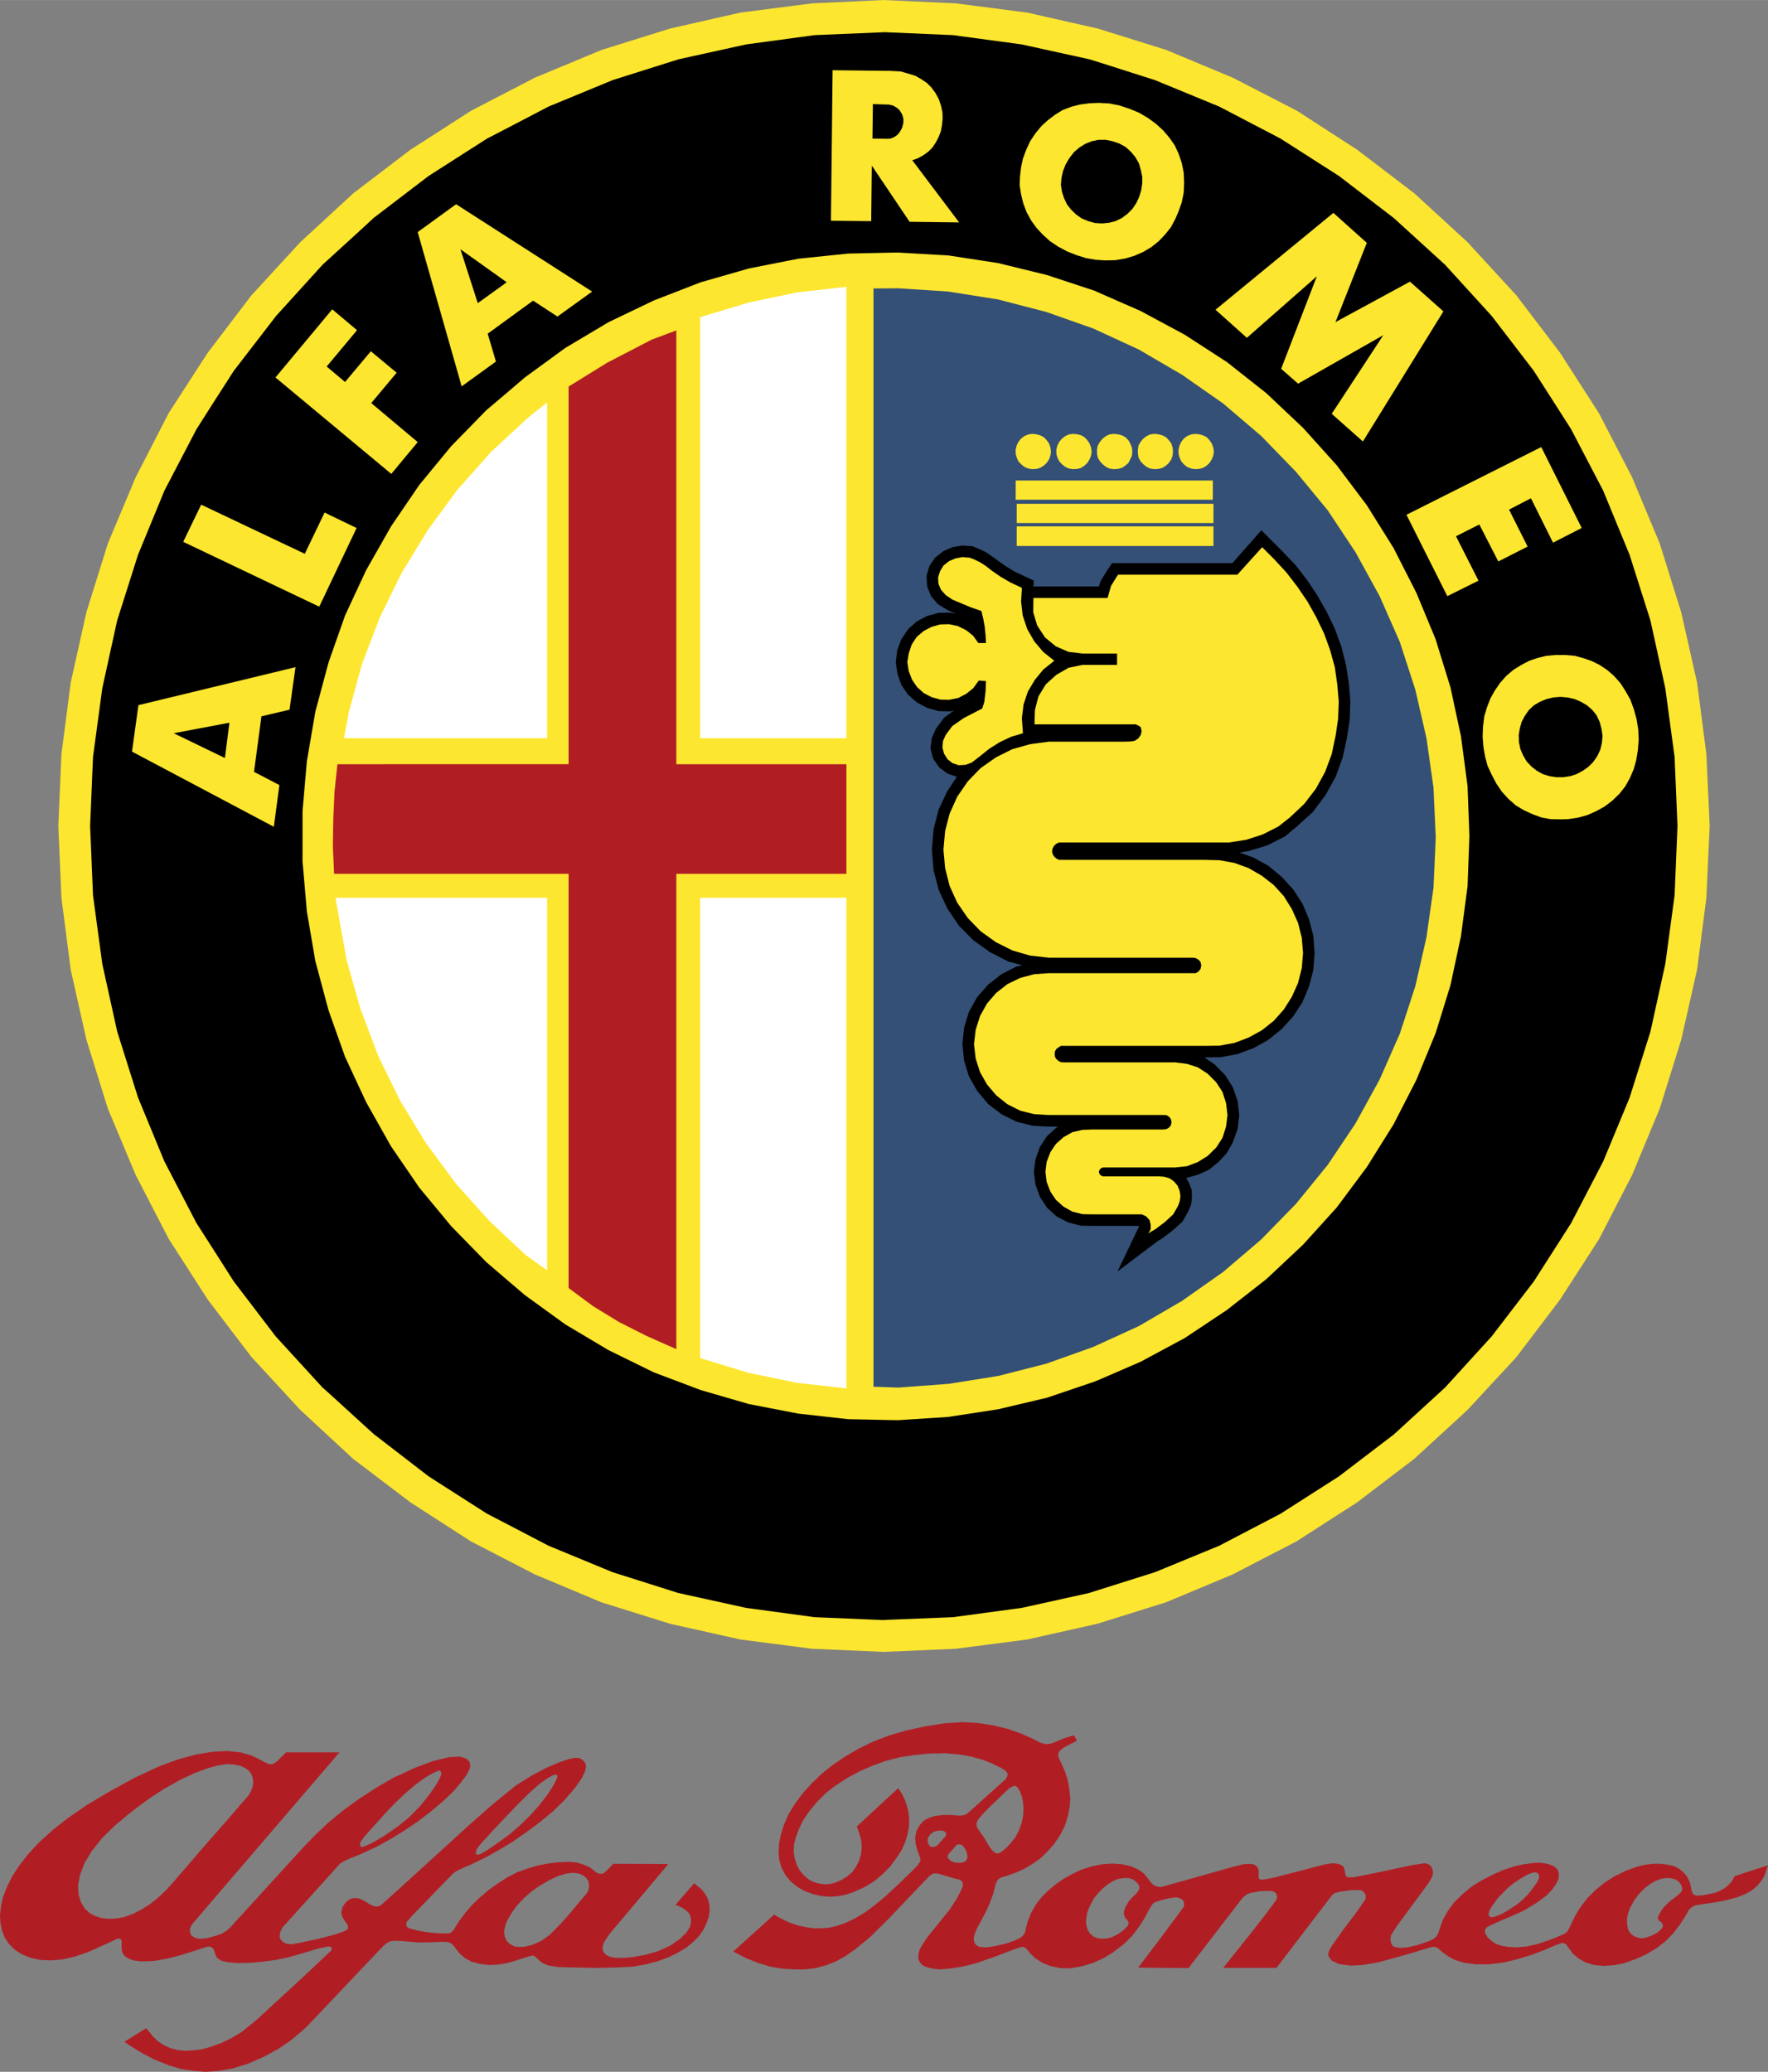 <svg xmlns="http://www.w3.org/2000/svg" width="2134" height="2500" viewBox="0 0 442.567 518.459" id="alfa">
  <rect x="0" y="0" width="442.567" height="518.459" fill="#808080" stroke="none"/>
  <g fill-rule="evenodd" clip-rule="evenodd">
    <path fill="#fde62f" d="M427.969 206.685l-.826-17.93-2.326-17.93-3.979-17.619-5.373-17.207-6.924-16.586-8.268-15.967-9.766-15.191-10.902-14.313-12.247-13.332-13.331-12.245-14.312-10.903-15.088-9.766-16.069-8.267-16.587-6.924-17.207-5.374-17.62-3.979-17.93-2.325L221.284 0l-17.982.827-17.981 2.325-17.568 3.979-17.207 5.374-16.638 6.924-15.967 8.267-15.191 9.766-14.312 10.903L75.157 60.61 62.911 73.942 52.009 88.255l-9.766 15.088-8.267 16.07L27 135.999l-5.374 17.207-3.927 17.619-2.325 17.93-.775 17.93.775 17.982 2.325 17.982 3.927 17.516L27 277.424l6.976 16.638 8.267 15.965 9.766 15.192 10.902 14.313 12.246 13.28 13.228 12.246 14.365 10.903 15.14 9.766 16.018 8.266 16.638 6.976 17.207 5.374 17.568 3.927 17.981 2.325 17.931.775 17.981-.775 17.93-2.325 17.516-3.927 17.207-5.374 16.691-6.976 15.965-8.266 15.192-9.766 14.312-10.903 13.331-12.246 12.247-13.228 10.902-14.365 9.766-15.14 8.268-16.017 6.924-16.638 5.373-17.207 3.979-17.568 2.326-17.982.826-17.982z"></path>
    <path fill="#345076" d="M359.401 209.63l-.568-12.504-1.758-12.401-2.789-12.142-3.876-11.937-5.062-11.471-6.046-11.006-6.925-10.438-7.958-9.662-8.732-8.991-9.507-8.112-10.283-7.182-10.799-6.305-11.419-5.27-11.73-4.134-12.142-3.152-12.402-1.963-12.504-.826-6.252.051v274.838l6.252.207 12.504-.929 12.402-1.964 12.142-3.1 11.73-4.185 11.419-5.22 10.799-6.303 10.283-7.234 9.507-8.113 8.732-8.939 7.958-9.765 6.925-10.334 6.046-11.006 5.062-11.471 3.876-11.884 2.789-12.247 1.758-12.401.568-12.505z"></path>
    <path d="M239.524 194.388l-2.378 3.565-2.169 4.598-1.291 4.961-.414 5.116.414 5.115 1.291 4.961 2.169 4.649 2.894 4.29 3.565 3.617 4.186 2.996 4.548 2.326 3.565.981-1.499.311-3.72 1.912-3.306 2.582-2.74 3.102-2.067 3.667-1.24 3.98-.412 4.185.412 4.134 1.24 3.978 2.067 3.617 2.74 3.255 3.306 2.532 3.72 1.861 4.082 1.033 3.928.207h2.583l-.517.206-2.377 2.17-1.807 2.738-1.086 3.049-.413 3.152.413 3.204 1.086 3.049 1.807 2.738 2.377 2.171 2.893 1.498 3.153.826 2.894.051h11.728v.105l-5.425 11.315 9.973-7.543 1.189-.723 2.531-1.912 2.584-2.325 1.499-2.635.671-1.706.206-1.757-.051-1.757-.569-1.55-.826-1.499 2.945-.826 2.739-1.241 2.376-1.911 2.068-2.221 1.499-2.636 1.239-3.41.413-3.515-.413-3.564-1.239-3.462-1.912-2.997-2.533-2.584-2.634-1.809 4.03-.051 4.236-.776 4.03-1.498 3.721-2.066 3.307-2.687 2.893-3.152 2.325-3.566 1.654-3.978 1.085-4.134.311-4.185-.311-4.341-1.085-4.134-1.654-3.927-2.325-3.565-2.893-3.152-3.307-2.738-3.721-2.067-3.462-1.239 2.326-.415 4.598-1.395 4.392-2.222 3.152-2.635 3.876-3.514 3.152-4.236 2.532-4.547 1.757-4.857 1.085-4.961.671-4.496.156-4.547-.363-4.547-.723-4.599-1.137-4.547-1.653-4.495-2.015-4.185-2.325-4.082-2.636-3.979-2.893-3.72-3.203-3.359-5.323-5.322-7.233 8.215h-30.125l-1.499 2.222-1.395 2.326-.413 1.292h-16.381l.105-1.448-4.651-2.17-2.221-1.343-2.068-1.447-1.499-1.085-1.549-1.085-1.55-.724-1.861-.775-2.531-.154-2.48.413-2.222.982-2.066 1.601-1.449 2.119-.722 2.48.154 2.636.982 2.428 1.653 1.964 2.428 1.498 2.223.982-1.498-.31-2.945.051-2.843.775-2.636 1.396-2.169 1.963-1.654 2.481-1.032 2.738-.363 2.996.414 2.894.981 2.791 1.654 2.428 2.273 1.964 2.637 1.395 2.789.775 2.997.052.879-.258-2.532 1.859-2.067 2.791-.982 2.222-.362 2.635.671 2.583 1.499 2.171 2.066 1.55 2.378.827z"></path>
    <path fill="#fde62f" d="M263.913 165.348l-2.791-2.222-2.222-2.635-1.756-3.049-1.137-3.41-.414-3.462.208-3.462-2.946-1.395-2.48-1.447-2.222-1.55-1.447-1.137-1.291-.826-1.344-.672-1.292-.517-1.859-.155-1.706.31-1.602.672-1.395 1.085-.878 1.395-.517 1.602.104 1.654.62 1.446 1.188 1.344 1.705 1.137 4.547 1.911 2.687.931.465 1.963.361 2.015.207 2.067.104 1.963h-1.912l-1.293-1.808-1.755-1.395-2.067-1.034-2.171-.465-2.273.052-2.171.62-1.963 1.033-1.758 1.499-1.239 1.912-.724 2.17-.362 2.221.362 2.223.828 2.17 1.239 1.809 1.654 1.498 1.963 1.033 2.223.62 2.221.052 2.274-.465 2.066-1.085 1.706-1.396 1.343-1.859 1.809.103-.104 2.635-.31 2.584-.516 1.653-1.396.724-3.203 1.653-2.893 2.015-1.654 2.222-.672 1.498-.156 1.654.415 1.55.878 1.395 1.24.982 1.601.517 1.655-.104 1.549-.568 2.016-1.551 2.376-1.911 2.635-1.653 2.842-1.344 2.947-.878-.259-3.824.413-3.359 1.085-3.255 1.757-2.945 2.118-2.583 2.739-2.171z"></path>
    <path fill="#fde62f" d="M315.946 136.929l-6.201 6.872h-29.866l-.567.879-1.189 1.912-.879 3.049h-18.551l-.051 3.565.982 3.306 1.964 2.998 2.687 2.221 3.204 1.395 3.461.414h8.681v2.841h-8.681l-3.461.724-3.049 1.756-2.635 2.377-1.86 3.049-.879 3.41-.104 3.566h25.319l.724.31.568.413.208.931-.208.981-.62.879-.93.619-.982.156-1.653.052h-18.859l-4.652.619-4.443 1.24-4.134 2.068-3.823 2.686-3.204 3.307-2.636 3.824-1.911 4.237-1.137 4.392-.413 4.651.413 4.598 1.137 4.496 1.911 4.185 2.636 3.824 3.204 3.306 3.823 2.739 4.134 2.067 4.443 1.292 4.652.516h35.962l.827.104.722.413.519.62.154.827-.154.775-.519.723-.722.414h-36.789l-3.619.259-3.513.929-3.203 1.551-2.79 2.17-2.326 2.687-1.756 3.151-1.086 3.462-.414 3.566.414 3.565 1.086 3.41 1.756 3.1 2.326 2.739 2.79 2.222 3.203 1.602 3.513.878 3.619.206h28.779l.724.053.671.413.414.569.155.775-.155.723-.414.568-.671.414-.724.103h-17.877l-2.481.103-2.48.568-2.223 1.241-1.911 1.705-1.394 2.066-.931 2.429-.311 2.48.311 2.532.931 2.428 1.394 2.067 1.911 1.706 2.223 1.24 2.48.621 2.481.051h12.4l1.086.517.826.877.311 1.19v1.137l-.569 1.084.569-.413 1.239-.724 2.325-1.757 2.068-1.911 1.188-2.067.465-1.24.154-1.292-.206-1.343-.516-1.241-.931-1.085-1.033-.723-1.343-.413-1.344-.104h-14.054l-.311-.155-.309-.154-.258-.415-.104-.413.104-.361.258-.414.309-.155.311-.155h18.034l2.996-.309 2.739-1.034 2.48-1.551 2.118-2.067 1.602-2.48.878-2.789.362-2.895-.362-2.996-.878-2.739-1.602-2.48-2.118-2.118-2.48-1.602-2.739-.878-2.996-.361h-27.748l-.776-.052-.568-.259-.568-.517-.362-.568-.052-.673.052-.67.362-.621.568-.414.568-.361H301.479l3.771-.051 3.721-.672 3.564-1.344 3.307-1.808 2.997-2.377 2.532-2.842 2.016-3.204 1.55-3.462.929-3.72.311-3.72-.311-3.823-.929-3.721-1.55-3.462-2.016-3.255-2.532-2.791-2.997-2.325-3.307-1.912-3.564-1.292-3.721-.671-3.771-.104h-36.378l-.671-.31-.569-.516-.361-.62-.155-.672.155-.775.361-.62.569-.516.671-.312h42.577l4.29-.671 4.133-1.343 3.875-1.964 2.893-2.274 3.617-3.41 2.895-3.772 2.325-4.237 1.653-4.444.982-4.65.62-4.237.155-4.289-.362-4.185-.62-4.392-1.189-4.289-1.498-4.133-1.964-4.082-2.17-3.876-2.532-3.72-2.738-3.565-3.049-3.307-3.048-3.049zM254.508 136.619h49.244v-4.909h-49.244v4.909zM254.508 130.884h49.244v-4.806h-49.244v4.806zM254.25 125.045h49.347v-4.806H254.25v4.806zM303.854 112.954l-.154-.982-.362-.982-.568-.827-.723-.775-.931-.465-.981-.258-.983-.103-.981.154-1.033.414-.827.62-.621.827-.413.879-.257.981v1.084l.257.983.413.93.621.723.827.672 1.033.413.981.155.983-.051.981-.259.931-.568.723-.672.568-.93.362-.879.154-1.084zM293.623 112.954l-.102-.982-.311-.982-.619-.827-.724-.775-.93-.465-.982-.258-.981-.103-1.086.154-.878.414-.826.62-.672.827-.517.879-.155.981v1.084l.155.983.517.93.672.723.826.672.878.413 1.086.155.981-.051.982-.259.93-.568.724-.672.619-.93.311-.879.102-1.084zM283.445 112.954l-.104-.982-.413-.982-.465-.827-.775-.775-.878-.465-1.035-.258-1.033-.103-1.033.154-.878.414-.827.62-.672.827-.517.879-.207.981v1.084l.207.983.517.93.672.723.827.672.878.413 1.033.155 1.033-.051 1.035-.259.878-.568.775-.672.465-.93.413-.879.104-1.084zM273.266 112.954l-.157-.982-.361-.982-.568-.827-.723-.775-.827-.465-.982-.258-1.085-.103-.982.154-.931.414-.825.62-.673.827-.464.879-.258.981v1.084l.258.983.464.93.673.723.825.672.931.413.982.155 1.085-.051.982-.259.827-.568.723-.672.568-.93.361-.879.157-1.084zM263.086 112.954l-.154-.982-.311-.982-.62-.827-.724-.775-.929-.465-.982-.258-.981-.103-.983.154-.981.414-.828.62-.67.827-.415.879-.258.981v1.084l.258.983.415.93.67.723.828.672.981.413.983.155.981-.051.982-.259.929-.568.724-.672.62-.93.311-.879.154-1.084z"></path>
    <path d="M266.342 49.553l.723 1.55 1.084 1.395 1.242 1.189 1.394.981 1.654.672 1.653.465 1.758.103 1.704-.155 1.653-.413 1.603-.775 1.394-1.034 1.241-1.239.982-1.447.722-1.551.517-1.653.259-1.757V44.23l-.362-1.705-.465-1.653-.93-1.601-1.085-1.292-1.292-1.189-1.602-.878-1.652-.569-1.809-.362H275.021l-1.755.362-1.55.62-1.499.931-1.344 1.136-1.137 1.447-.981 1.654-.672 1.704-.361 1.654-.156 1.757.259 1.705.517 1.602zM222.008 34.723l.93-.051.878-.362.827-.568.671-.827.517-.982.31-1.24v-.982l-.31-1.085-.671-1.085-.775-.672-.879-.465-1.085-.258h-.672l-3.255-.104-.103 8.63 3.358.051h.259z"></path>
    <path d="M419.185 189.427l-2.325-17.207-3.721-16.949-5.218-16.431-6.614-16.07-8.009-15.346-2.636-4.134-6.717-10.489-10.542-13.745-11.677-12.814-1.757-1.602-11.058-10.076-13.745-10.541-14.622-9.352-15.347-8.01-16.069-6.614-13.279-4.237-3.153-.981-16.947-3.721-17.207-2.325-16.793-.724h-.465l-17.361.724-17.155 2.325-16.896 3.721-16.535 5.218-16.018 6.614-10.902 5.685-4.496 2.325-14.623 9.352-13.745 10.49-3.41 3.152-7.648 6.976-1.756 1.602-11.627 12.814L58.52 92.802l-5.012 7.802-4.34 6.821-8.009 15.346-6.614 16.07-5.218 16.431-3.721 16.949-2.324 17.207-.724 17.258.724 17.362 2.324 17.154 3.721 16.896 5.218 16.535 6.614 16.018 8.009 15.399 4.34 6.768 5.012 7.854 10.489 13.744 11.729 12.814 1.756 1.551 7.648 6.975 3.41 3.102 13.745 10.592 14.623 9.353 4.496 2.325 10.902 5.685 16.018 6.613 16.483 5.219 16.948 3.721 17.155 2.325 17.31.724.516-.052 16.793-.672 17.207-2.325 16.845-3.721 3.256-1.033 13.279-4.186 16.069-6.613 15.347-8.01 14.622-9.353 13.745-10.489 11.058-10.127 1.757-1.603 11.677-12.814 10.542-13.744 6.717-10.49 2.636-4.132 8.009-15.399 6.614-15.966 5.218-16.535 3.721-16.948 2.325-17.154.724-17.362-.724-17.26zM333.772 53.273l8.371 7.493-7.854 19.841 18.653-10.127 8.371 7.44-20.151 32.553-7.803-6.924 12.917-19.687-21.34 12.143-4.236-3.721 8.938-23.148-17.517 15.398-7.854-7.027 29.505-24.234zm-78.436-9.197l.257-2.222.467-2.17.826-2.222.981-2.119 1.344-2.015 1.498-1.809 1.654-1.498 1.705-1.292 1.912-1.188 2.169-.827 2.223-.568 2.324-.31 2.481-.104.672.052 1.859.104 2.583.517 2.481.826 2.376.982 2.274 1.343 1.963 1.447 1.757 1.602 1.55 1.808 1.344 1.912 1.033 2.222.775 2.325.465 2.377.104 2.429-.104 2.48-.465 2.377-.775 2.222-.878 2.066-1.085 2.016-1.344 1.705-1.652 1.756-1.86 1.499-2.066 1.24-2.273.981-2.273.672-2.481.413-2.479.051-.826-.051-1.604-.104-2.375-.414-2.326-.723-2.377-.93-2.324-1.24-2.067-1.395-1.757-1.602-1.551-1.653-1.343-1.86-1.137-2.066-.827-2.17-.569-2.325-.361-2.325.102-2.222zm-46.919-26.508l13.332.154h.981l2.739.156 1.809.517 1.86.568 1.447.827 1.445.981 1.137 1.137.982 1.344.826 1.498.569 1.654.36 1.653.053 1.55-.155 1.654-.311 1.653-.517 1.343-.672 1.292-.878 1.344-1.085 1.085-1.24.879-1.395.775-1.344.464 11.729 15.554-12.4-.155-9.456-14.055-.153 13.9-10.075-.104.412-37.668zm-94.248 33.535L148.22 72.96l-8.68 6.252-6.097-3.979-11.368 8.268 2.067 6.976-8.578 6.2-11.006-38.598 9.611-6.976zm-31.002 26.3l6.201 5.219-7.595 9.094 4.598 3.875 6.459-7.698 6.459 5.373-6.355 7.596 11.626 9.766-6.614 7.958-28.989-24.131 14.21-17.052zm-32.812 48.882l25.939 12.297 4.96-10.334 1.24.62 6.769 3.255-9.352 19.687-34.051-16.224 4.495-9.301zm22.116 51.309l-7.027 1.654-1.86 13.899 6.355 3.307-1.395 10.438-35.498-18.808 1.602-11.627 39.322-9.507-1.499 10.644zm294.887 44.179l-1.653 12.505-2.635 12.297-3.101 10.024-.621 1.964-4.805 11.677-5.735 11.162-6.665 10.645-7.544 10.126-8.423 9.302-9.197 8.629-9.921 7.751-10.489 6.975-11.058 5.942-9.662 4.186-1.86.775-11.886 4.03-12.245 2.894-12.453 1.912-12.607.826-3.049-.052-9.456-.206-12.504-1.396-12.298-2.377-12.092-3.513-11.78-4.444-11.265-5.529-10.851-6.459-10.127-7.337-4.96-4.237-4.65-3.979-8.785-8.99-8.009-9.663-7.08-10.334-6.2-11.006-1.55-3.308-3.772-8.111-3.875-10.903-.31-.93-3.254-12.143-2.119-12.401-1.085-12.555v-12.557l1.085-12.453 2.119-12.401 3.254-12.143.31-.931 3.875-11.006 3.772-8.112 1.55-3.307 6.2-10.903 7.08-10.385 8.009-9.715 8.785-8.991 4.65-3.927 4.96-4.237 10.127-7.389 10.851-6.459 11.316-5.425 11.729-4.547 12.092-3.462 12.298-2.429 12.504-1.292 9.456-.206 3.049-.052 12.607.724 12.453 1.912 12.245 2.997 11.886 3.927 1.86.827 9.662 4.237 11.058 5.942 10.593 6.872 9.817 7.75 9.197 8.681 8.423 9.353 7.544 10.024 6.665 10.644 5.735 11.265 4.805 11.574.621 2.015 3.101 10.024 2.635 12.247 1.653 12.504.466 12.505-.466 12.556zm2.74-76.474l-7.803 3.875-10.23-20.358 33.74-16.948 10.129 20.255-7.184 3.669-5.528-11.11-5.478 2.842 4.65 9.249-7.337 3.721-4.754-9.25-5.839 2.945 5.634 11.11zm39.89 42.474l-.414 2.48-.62 2.222-.931 2.17-1.136 2.067-1.499 1.912-1.757 1.705-1.964 1.498-2.066 1.137-2.325 1.033-2.325.62-2.377.362-1.912.052h-.31l-2.273-.052-2.222-.414-2.119-.775-2.273-1.034-2.066-1.24-1.81-1.602-1.653-1.808-1.395-2.067-1.138-2.17-1.032-2.222-.62-2.325-.414-2.377-.207-2.584.104-2.532.309-2.583.673-2.222.826-2.17 1.085-1.963 1.344-1.963 1.551-1.757 1.809-1.55 2.015-1.24 1.964-1.033 2.17-.723 2.118-.517 2.326-.207H391.8l2.429.207 2.222.62 2.067.724 1.964.981 1.859 1.241 1.705 1.498 1.603 1.809 1.292 2.015 1.188 2.119.879 2.429.672 2.48.413 2.532.104 2.635-.209 2.582z"></path>
    <path d="M400.429 180.643l-.777-1.654-1.032-1.292-1.344-1.188-1.499-.878-1.549-.672-1.757-.413-1.809-.155h-.155l-1.808.155-1.654.413-1.602.672-1.498.878-1.24 1.188-.982 1.396-.827 1.55-.464 1.654-.259 1.653.052 1.757.361 1.756.672 1.551.878 1.498 1.189 1.292 1.395 1.085 1.499.827 1.654.516 1.704.259H391.334l1.705-.259 1.602-.516 1.549-.827 1.396-.982 1.24-1.24 1.034-1.499.723-1.549.413-1.758.155-1.705-.257-1.756-.465-1.757zM43.483 183.485l12.814 6.201 1.137-8.836-13.951 2.635zM126.416 70.944l.413-.309-.413-.31-11.162-7.958 4.342 13.487 6.82-4.91z"></path>
    <path fill="#fff" d="M136.957 184.725v-84.017l-4.857 3.875-9.198 8.525-8.319 9.353-7.44 10.076-6.562 10.748-5.529 11.265-4.443 11.625-3.307 12.091-1.189 6.459h50.844zm0 39.942H83.993l.568 3.307 2.222 12.35 3.41 12.039 4.444 11.781 5.477 11.213 6.51 10.695 7.441 10.076 8.371 9.353 9.146 8.578 5.374 3.823v-93.215h.001zm38.288 0v115.175l11.987 3.669 12.247 2.531 12.401 1.396V224.667h-36.635zm0-39.942h36.635V71.771l-12.401 1.396-12.247 2.583-11.987 3.617v105.358z"></path>
    <path fill="#b01e24" d="M151.941 90.786l-9.611 5.943v94.507H84.459l-.724 6.872-.31 6.872-.103 6.82.309 6.873h58.699v103.652l6.149 4.547 6.511 3.98 6.872 3.46 7.44 3.308V218.673h42.578v-27.437h-42.578V82.674l-6.199 2.325-11.162 5.787zM177.249 475.309l-.664-1.272-.94-1.217-1.217-.996-.664-.553-4.702 5.421.553.166 1.162.554 1.051.719.719.72.332.885.11 1.106-.276 1.327-.885 1.438-1.715 1.66-2.434 1.659-2.932 1.327-3.208.941-3.153.553-2.6.222-1.826-.056-1.217-.222-.94-.442-.664-.663-.332-.886.111-.94.443-.995 1.328-1.937 8.021-9.515 6.583-7.856-13.775-.055-1.825 1.881-.609.498-.885.166-.885-.332-.664-.554-.94-.719-1.715-.775-1.771-.497-1.88-.166-2.6.11-2.655.332-2.545.498-2.545.774-2.49.885-.221.111-2.269 1.161-2.323 1.494-2.268 1.604-2.103 1.77-1.992 1.881-1.826 2.103-1.659 2.213-1.217 1.991-.608.719-.719.277h-.719l-2.158-.056-2.324-.222-2.544-.441-1.881-.498-.553-.166-.332-.443-.111-.497.111-.554.387-.387.664-.83 10.511-10.843.886-.664 1.383-.664 2.323-.996 3.651-1.77 3.54-1.992 3.486-2.102.664-.498 2.655-1.825 3.263-2.435 3.153-2.601 3.043-2.987 2.434-2.821 1.715-2.434.94-1.937.221-1.217-.276-.886-.664-.719-.885-.442h-1.051l-1.549.332-2.435.829-3.208 1.384-3.651 1.936-3.707 2.324-.166.11-5.864 4.758-6.085 5.366-9.459 8.63-7.414 6.749-4.923 4.426-.664.331h-.83l-1.051-.387-1.383-.83-1.328-.719-.94-.166-.94.056-.885.332-.719.608-.774 1.051-.277.72-.11.719.055.719.276.72.609.94.553.774.166.498-.056.498-.276.331-.83.442-2.324.775-4.094 1.051-4.094.885-2.434.443-1.272-.111-.885-.442-.608-.608-.276-.774.11-.94.332-.774.388-.664 14.272-15.821.831-.554 1.383-.663 2.766-1.107 3.873-1.77 3.651-1.992 2.71-1.659.83-.498 3.43-2.323 3.264-2.49 3.208-2.71 2.434-2.323 1.881-2.214 1.438-1.936.774-1.438.166-.996-.221-.885-.775-.774-1.604-.498-2.766.166-3.928.94-4.868 1.826-3.265 1.548-1.659.72-4.481 2.601-4.425 2.876-4.094 2.987-3.596 2.987-3.153 2.987-2.987 3.099L57.479 482.5l-.885.719-1.051.665-1.604.553-1.826.498-1.494.222-1.217-.056-.885-.332-.664-.498-.276-.72-.055-.829.332-.774.443-.664 36.678-42.763h-13.39l-.996.995-1.272 1.273-.774.497-.554.222-.553-.056-.608-.222-.83-.387-1.383-.774-1.992-.886-2.434-.663-3.098-.332-3.762.166-4.149.663-4.481 1.218-3.208 1.161-1.881.72-5.919 2.766-6.196 3.375-5.754 3.43-4.812 3.319-3.928 3.098-3.319 3.043-2.766 2.987-2.268 2.932-1.715 2.711-1.328 2.711-.885 2.379-.498 2.323L0 479.291l.111 1.938.387 1.881.664 1.715 1.051 1.604 1.494 1.494 1.826 1.161 2.102.83 2.434.554 2.656.11 2.821-.222 3.153-.719 3.264-1.106 3.098-1.383 2.766-1.272 1.438-.664.332-.11.387.056.332.221.166.388-.055.387v.94l.055.94.167.608.276.498.443.443.553.387.664.332 1.106.332 1.438.166h1.715l1.936-.111 2.711-.498.387-.055 3.596-.94 3.486-1.106 2.71-.885.664-.111.664.222.498.498.221.663.222.72.276.553.443.442.498.332.498.222 1.328.276 2.323.222 3.264-.056 3.208-.276 3.208-.442 3.209-.664 3.872-1.106 3.485-1.052 2.6-.553h.443l.387.332.056.442-.277.387-8.077 7.58-10.4 9.57-3.817 3.098-2.489 1.493-2.489 1.218-2.545.94-2.379.664-2.268.276-2.047.11-1.881-.221-1.715-.443-1.162-.553-.443-.166-1.494-.996-1.272-1.217-1.107-1.383-.608-.664-5.421 3.375 1.162.83 2.932 1.825 3.32 1.771 2.932 1.161.608.276 3.375.996 2.987.443 3.043.221 3.208-.221 3.485-.609 3.928-1.217 4.038-1.77 3.541-1.938 2.932-1.991 2.656-2.213 1.272-1.106 19.418-20.469.83-.664.83-.442.996-.166 1.438.056h.221l1.881.166 2.71.221 3.098-.055 2.6-.11 1.494.055.83.332.664.608.719.996.885 1.051 1.217 1.052 1.66.885 2.047.554 2.379.275 2.323-.109 2.378-.443 2.103-.608.166-.056 1.991-.664 1.328-.387.774-.11.553.387.664.664.94.774 1.548.664 2.435.387 4.094.111 5.477.11 5.255-.11 3.983-.222 3.153-.553 2.932-.774 2.766-.996 2.434-1.217 2.047-1.217 1.66-1.384 1.438-1.438 1.106-1.55.83-1.715.553-1.604.222-1.494-.055-1.438-.331-1.439zm-57.921-12.503l.609-.885.829-.996 1.992-2.157 4.26-4.536 1.383-1.438.885-.94.442-.442 2.988-2.932 2.324-2.048 1.936-1.383 1.273-.719.774-.222h.333l.111.166.055.276-.166.608-.664 1.328-1.439 2.324-2.157 2.821-2.379 2.655-2.544 2.489-.885.774-1.826 1.549-2.877 2.103-2.766 1.88-1.328.775-.719.276h-.387l-.221-.166-.055-.388.219-.772zm-28.933-2.102l.884-1.162 1.66-1.881 2.047-2.268 2.047-2.269 1.77-1.826 1.494-1.438 1.051-.996 2.656-2.269 2.434-1.77 1.937-1.106 1.106-.498.442-.166.276.11.222.332.056.553-.388.94-.996 1.771-1.659 2.378-2.213 2.767-2.71 2.766-2.213 1.825-.94.72-3.374 2.323-2.877 1.66-1.715.774-.664.221-.387-.055-.167-.222-.055-.554.276-.66zm-46.913 10.179l-1.991 2.213-1.992 1.826-1.992 1.604-2.102 1.328-2.158 1.106-1.991.72-1.881.387-1.937.11-1.881-.166-1.66-.498-1.438-.774-1.217-1.105-.941-1.55-.608-1.881-.166-2.323.498-2.655 1.106-2.933 1.826-3.042 2.545-3.209 3.375-3.319 4.149-3.43 4.314-3.209 4.094-2.655h.055l3.762-2.102 3.541-1.66 3.153-1.161 2.656-.72 2.213-.332 1.825.11 1.549.332 1.217.554.94.719.609.885.332.996.111.996-.166 1.106-.442 1.106-.499.94-1.217 1.383-3.374 3.928-6.639 7.579-4.481 5.2-3.097 3.596zm103.949 1.549l-.276.886-.554.829-.885.996-.553.664-3.209 3.817-1.66 1.825-2.71 2.766-2.212 1.55-2.158.94-1.88.442-1.438.056-.609-.056-.609-.111-.94-.497-.83-.774-.553-1.106-.166-1.439.498-2.046 1.217-2.213 1.383-1.991.111-.111 1.714-1.825 1.881-1.66 2.047-1.438 2.544-1.493 2.213-.996 1.936-.608 1.549-.166 1.383.111 1.162.442.885.663.553.83.166.83v.883zM434.214 469.5l-.664 1.217-.885.996-.995.83-1.107.607-1.217.498-1.272.277-2.102.388-1.328.055-.664-.222-.332-.441-.221-.609-.166-.94-.222-.94-.387-.94-.443-.83-.885-.995-1.051-.83-1.162-.608-1.328-.332-1.936-.276h-1.992l-1.991.221-1.881.442-2.821.996-2.877 1.383-2.71 1.715-2.269 1.881-1.937 1.937-1.715 2.213-1.438 2.379-.995 2.047-.608 1.272-.277.388-.331.387-.443.277-.442.221-1.604.664-2.157.829-2.711.886-2.545.553-2.379.222-.773-.056-1.329-.055-1.714-.277-1.438-.498-1.161-.774-.941-.885-.553-.885-.111-.388v-.442l.166-.388.388-.442.774-.387 2.269-1.052 2.931-1.217.721-.332 2.434-1.106 1.494-.885 1.493-.886 1.383-.995 1.384-1.051 1.271-1.328 1.051-1.438.333-.608.276-.608.11-.609.055-.663-.11-.664-.276-.554-.442-.497-.553-.388-1.162-.443-1.217-.275-1.218-.111-1.217.056-2.6.331-2.489.554-.111.056-2.545.83-2.379 1.051-2.932 1.494-2.545 1.549-2.323 1.936-2.103 2.047-1.549 2.103-1.161 2.047-.775 1.991-.442 1.438-.442.886-.72.664-1.271.608-2.933.995-2.489.554-1.604.11-1.105-.11-.72-.222-.498-.608-.276-1.106.166-1.106 1.493-2.323 4.481-6.086 3.318-4.48.941-1.604.276-.94-.056-.774-.332-.885-.608-.609-.995-.331-3.32.498-8.74 1.881-5.919 1.161h-1.384l-.387-.276-.222-.498-.11-.885-.332-1.052-1.051-.608-1.604-.221-2.158.331-5.642 1.494-7.303 1.881-2.6.442-.443-.055-.221-.111-.166-.166-.056-.276v-.664l.056-.94-.166-.553-.276-.498-.443-.387-.553-.223-.885-.109-1.549.109-2.49.609-10.179 2.877-7.137 1.991-.885.222-.94-.111-.83-.387-.664-.609-.829-1.105-.94-1.162-1.383-.996-1.882-.829-2.213-.499-2.323-.165h-.166l-2.545.165-2.655.554-2.711.886-2.157 1.051-2.102 1.162-1.992 1.383-1.825 1.549-1.716 1.715-1.438 1.881-1.162 2.047-.83 2.103-.446 1.646-.166.83-.165.498-.388.553-.774.608-1.55.72-2.157.719-1.328.277-1.105.276-2.157.332-1.438-.056-.498-.11-.553-.276-.443-.443-.221-.553-.111-.664.055-.553.277-.94.553-1.272 1.604-2.987.941-1.825.774-1.881.664-1.826.497-1.992.388-1.105.498-.609.275-.221.498-.222 1.328-.387 2.213-.774 2.158-.996 2.047-1.217 1.936-1.384 1.715-1.659 1.604-1.771 1.55-2.269 1.271-2.488.72-2.324.442-2.268.166-2.158-.222-2.268-.442-2.435-.774-2.323-.94-2.103-.609-1.327-.055-.775.443-.773.719-.609 1.272-.719 1.052-.498 1.216-.663-.719-1.328-.83.221-1.771.554-1.825.774-1.438.553-1.217.11-1.383-.387-2.047-1.051-2.877-1.272-3.375-1.162-1.826-.442-1.88-.442-3.763-.554-3.816-.221-1.107.11-3.097.166-2.103.332-2.821.442-4.868 1.051-4.315 1.272-3.928 1.494-3.596 1.771-3.43 1.991-3.098 2.103-2.766 2.213-2.489 2.379-2.158 2.379-1.992 2.654-1.659 2.711-1.162 2.656-.774 2.489-.443 2.268-.11 2.103.166 1.937.553 1.881.996 1.881 1.272 1.549 1.66 1.383 1.937 1.106 2.157.774 1.992.442 2.047.166 1.991-.11 1.992-.388 1.881-.608 2.711-1.217 2.434-1.438 2.213-1.825 1.992-2.047 1.659-2.269 1.161-1.771.83-1.825.608-1.991.388-2.048.056-1.88-.166-1.66-.388-1.604-.553-1.604-.72-1.493-.939-1.383-10.346 9.57.276.774.554 1.66.332 1.548.055 1.55-.221 1.604-.442 1.494-.719 1.382-.997 1.438-1.272 1.106-1.494.886-1.272.553-1.328.387-1.383.111-1.383-.166-1.328-.332-1.272-.608-1.328-1.106-1.106-1.328-.774-1.494-.498-1.658-.221-1.66.11-1.659.388-1.604.829-2.213.996-2.103 1.659-2.434 1.881-2.269 2.102-2.102 2.323-1.826 3.042-1.992 3.153-1.715 3.32-1.438 3.374-1.218 3.485-.885 3.596-.554 4.039-.387h1.549l2.103-.055 3.097.275h.277l3.043.554 2.877.774 2.489.996 1.88.94h.111l1.217.774.553.608.056.608-.221.554-.277.442-1.438 1.272-.663.608-7.357 6.583-.72.442-.774.166h-1.161l-1.826-.166-2.047.056-1.217.166-.553.055-1.494.498-1.217.664-1.052 1.162-.774 1.383-.332 1.604.111 1.604.387 1.55.498 1.327.332.885-.056.609-.553.94-1.771 1.825-3.043 2.932-3.208 2.988-2.656 2.212-2.434 1.826-2.545 1.549-2.434 1.162-2.212.774-1.881.442-1.936.166h-1.992l-1.881-.276-1.937-.387-2.268-.775-2.102-.996-1.715-.995-10.234 9.238.94.498 2.378 1.217 2.877 1.162 3.208.94 2.988.498 2.932.166h2.656l2.711-.332 2.6-.72 2.49-.995 2.378-1.328 2.213-1.549 3.817-3.098 4.868-4.813 6.362-6.693 3.596-3.762.664-.498.554-.222h.885l1.161.332 1.771.553 1.604.443.497.11.389.056.553.332.332.497.055.498-.055.498-.443.94-.83 1.66-.109.221-1.826 2.822-3.153 3.927-.11.111-2.324 2.876-1.217 1.826-.774 1.383-.166.608-.11.608-.055.94.275.83.609.774.829.442 1.218.388 1.271.221.443.056.83.056 1.272-.111 2.047-.221 1.05-.166.997-.166 1.991-.443 1.991-.553 4.592-1.604.995-.388 3.32-1.272 2.047-.664.442-.055.332.11.276.166.332.332.885 1.051 1.272 1.217 1.715 1.106 2.047.83 2.435.498 2.6.055 2.822-.497 2.766-.83 2.6-1.162 2.379-1.438.221-.166 2.601-1.991 1.992-1.991 1.659-2.158 1.438-2.213 1.106-2.102.774-1.272.387-.442.554-.332 1.715-.554 2.047-.442 1.438-.166.886.222.553.332.387.442.111.608-.056.663-.331.499-5.533 7.468-5.588 7.357 12.613.111 13.277-17.261.608-.663.774-.554.886-.331 2.544-.443 2.047-.055.886.055.608.276.387.498.167.608-.111.554-.332.554-2.157 2.931-4.37 5.588-6.528 8.188h13.332l13.665-17.868.388-.498.664-.387 1.383-.333 2.378-.332 1.826-.055h.719l.609.332.497.498.222.663-.056.608-.332.665-1.77 2.544-3.597 4.758-2.766 3.928-.498.885-.332.774-.056.554.166.497.277.443.498.553 1.825.83 2.821.387 3.099-.166 4.093-.719 6.584-1.825 5.421-1.604 1.272-.387.885.055.664.387.829.775 1.272.94 1.826 1.051 2.434.774 2.933.388h3.319l3.596-.443 2.656-.608 1.051-.275 3.596-1.107 3.208-1.217 2.489-1.106 1.273-.442.387-.111h.443l.387.166.332.277.664.939.885 1.163 1.272 1.161 1.771 1.051 2.213.719 2.544.222 2.545-.166 2.711-.553 2.933-1.052 2.82-1.327 1.716-1.051.719-.442 2.103-1.66 1.825-1.881 1.659-2.157 1.384-2.158.774-1.383.387-.497.553-.443.555-.276.663-.166 1.715-.277 2.655-.387 2.987-.553 2.655-.72 2.103-.83 1.715-.995 1.272-1.106 1.051-1.272.83-1.438.498-1.604.276-.774-8.354 2.712zm-61.571 9.35l.055-.388.166-.388.276-.553.72-1.052 1.051-1.438 1.271-1.327 1.384-1.384 1.384-1.106.165-.111 1.604-1.051 1.438-.829.83-.388.774-.221.719-.056.498.222.276.442v.553l-.11.498-.388.774-.995 1.383-1.328 1.715-.995.94-.996.94-1.438 1.051h-.055l-1.494.996-1.549.886-1.383.553-.664.222-.553.056-.333-.11-.222-.222-.109-.277v-.33h.001zm-128.014-23.124l.554-.83.388-.443 1.659-1.771 3.042-2.932 2.324-2.213.886-.498.663-.165.554.387.608.996.497 1.327.277 1.438.11 1.715-.11 1.826-.388 1.771-.608 1.659-.886 1.715-1.161 1.494-1.217 1.272-1.052.885-.498.276-.331.166-.774-.055-.886-.775-.94-1.383-.885-1.549-.885-1.272-.664-.94-.387-.72-.111-.663.221-.718zm-7.799 3.484l-.222.387-.554.609-.498.554-.94 1.051-.11.055-.222.111-.331.166-.72.055-.554-.276-.331-.608-.167-.83.222-.774.498-.72.774-.553.83-.276h.056l.94-.11.664.11.442.276.222.388v.385h.001zm5.31 5.644l-.11.442-.332.442-.664.332-.995.11-.333-.056-.828-.055-.941-.443-.608-.608-.11-.608.276-.498.221-.276.277-.276 1.438-1.659.275-.111.555-.055.553.166.498.553.441.719.277.72.11.608v.553zm43.04 7.744l-.166.442-.442.665-.94.885-1.051 1.162-.775 1.326-.442 1.107-.055.83.276.719.221.387.222.167.167.221.22.388.111.387-.111.442-.442.554-.885.83-.664.497-.664.442-1.217.609-.221.11-.775.221-.774.111-.774.056-1.217-.111-1.161-.497-.775-.72-.553-.886-.332-1.05-.111-1.052.111-1.106.222-1.162.387-1.106.498-.996.774-1.438.996-1.217 1.106-1.162 1.272-1.052 1.327-.829.056-.056 1.438-.553 1.383-.222 1.217.056.996.332.774.608.554.608.221.553v.5h-.002zm135.868.387l-.222.442-.387.442-.608.498-.774.608-.886.664-.83.774-.773.774-.72.94-.554.996-.276.664-.055.331.166.277.221.276.222.166.276.166.166.222.222.387v.553l-.499.72-.995.83-.553.276-.886.442-1.272.442-.886.166-.773-.056-.719-.221-.664-.276-.609-.443-.497-.553-.388-.83-.221-1.272v-1.327l.275-1.272.443-1.217.996-1.882 1.217-1.659 1.328-1.383 1.493-1.162 1.162-.663.276-.166 1.383-.498 1.383-.222 1.218.11 1.051.332.774.554.497.663.222.554.111.442-.055.391z"></path>
  </g>
</svg>
